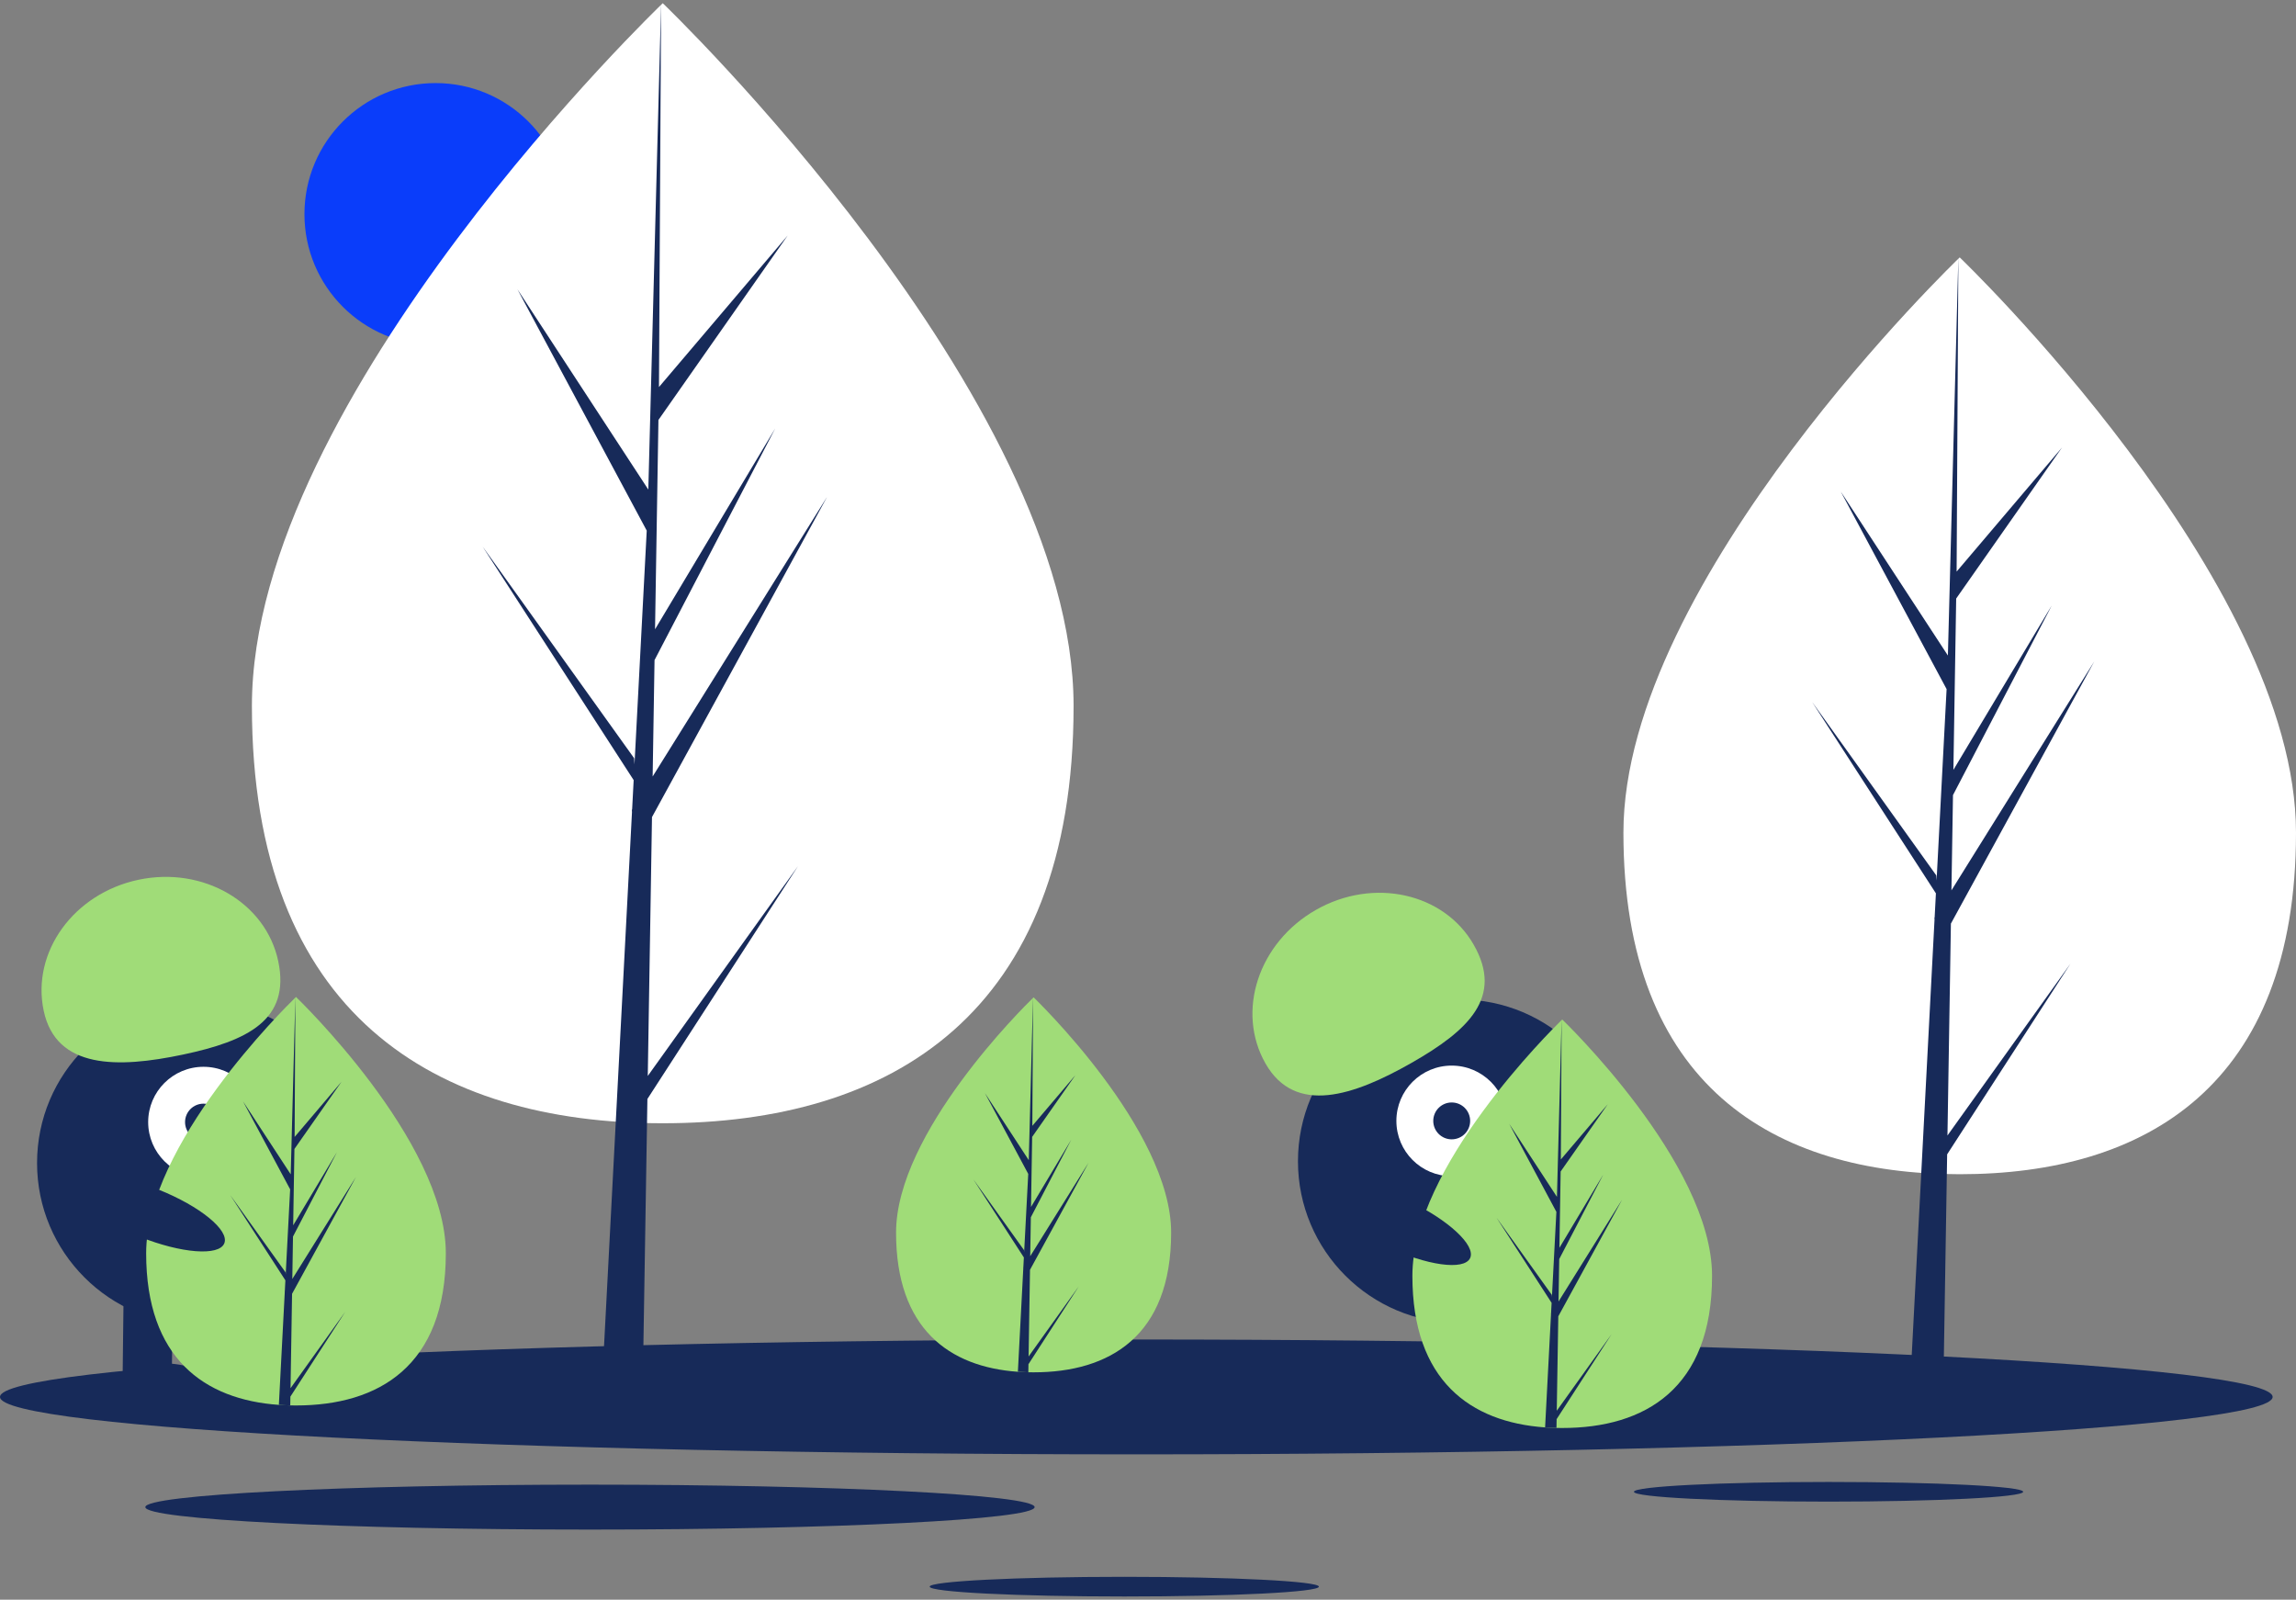 <svg viewBox="0 0 600 418" xmlns="http://www.w3.org/2000/svg">
<rect x="0" y="0" width="600" height="418" fill="#808080" stroke="none"/>
<g clip-path="url(#clip0)">
<path d="M113.829 90.212C132.754 90.212 148.096 74.877 148.096 55.96C148.096 37.044 132.754 21.709 113.829 21.709C94.903 21.709 79.561 37.044 79.561 55.96C79.561 74.877 94.903 90.212 113.829 90.212Z" fill="#0A3DFA"/>
<path d="M280.553 184.469C280.553 265.288 232.485 293.507 173.191 293.507C113.896 293.507 65.829 265.288 65.829 184.469C65.829 103.651 173.191 0.837 173.191 0.837C173.191 0.837 280.553 103.651 280.553 184.469Z" fill="white"/>
<path d="M169.28 281.144L170.38 213.506L216.14 129.828L170.552 202.896L171.046 172.483L202.584 111.943L171.177 164.435L172.066 109.736L205.837 61.539L172.206 101.135L172.761 0.837L169.27 133.613L169.557 128.136L135.222 75.604L169.007 138.65L165.808 199.739L165.712 198.118L126.129 142.836L165.592 203.846L165.192 211.486L165.121 211.601L165.153 212.228L157.037 367.216H167.881L169.182 287.162L208.548 226.301L169.28 281.144Z" fill="#172A59"/>
<path d="M600 217.57C600 283.724 560.654 306.823 512.119 306.823C463.584 306.823 424.238 283.724 424.238 217.57C424.238 151.416 512.119 67.258 512.119 67.258C512.119 67.258 600 151.416 600 217.57Z" fill="white"/>
<path d="M508.918 296.703L509.817 241.338L547.274 172.844L509.958 232.653L510.363 207.759L536.178 158.204L510.47 201.171L511.198 156.397L538.841 116.945L511.312 149.357L511.767 67.258L508.909 175.942L509.145 171.459L481.039 128.458L508.694 180.065L506.075 230.07L505.997 228.742L473.596 183.491L505.899 233.431L505.571 239.685L505.513 239.779L505.539 240.292L498.895 367.157H507.772L508.837 301.629L541.061 251.811L508.918 296.703Z" fill="#172A59"/>
<path d="M296.946 380.02C460.945 380.02 593.892 373.303 593.892 365.017C593.892 356.73 460.945 350.013 296.946 350.013C132.947 350.013 0 356.73 0 365.017C0 373.303 132.947 380.02 296.946 380.02Z" fill="#172A59"/>
<path d="M477.843 392.375C505.932 392.375 528.703 391.224 528.703 389.805C528.703 388.386 505.932 387.235 477.843 387.235C449.754 387.235 426.983 388.386 426.983 389.805C426.983 391.224 449.754 392.375 477.843 392.375Z" fill="#172A59"/>
<path d="M293.802 417.163C321.891 417.163 344.662 416.013 344.662 414.594C344.662 413.174 321.891 412.024 293.802 412.024C265.713 412.024 242.942 413.174 242.942 414.594C242.942 416.013 265.713 417.163 293.802 417.163Z" fill="#172A59"/>
<path d="M154.174 399.68C218.348 399.68 270.371 397.052 270.371 393.809C270.371 390.567 218.348 387.938 154.174 387.938C90.001 387.938 37.978 390.567 37.978 393.809C37.978 397.052 90.001 399.68 154.174 399.68Z" fill="#172A59"/>
<path d="M51.982 346.174C75.343 346.174 94.281 327.244 94.281 303.894C94.281 280.544 75.343 261.615 51.982 261.615C28.62 261.615 9.683 280.544 9.683 303.894C9.683 327.244 28.62 346.174 51.982 346.174Z" fill="#172A59"/>
<path d="M45.166 336.997L32.316 336.846L32.045 359.857L44.895 360.009L45.166 336.997Z" fill="#172A59"/>
<path d="M70.865 337.3L58.015 337.149L57.744 360.16L70.593 360.311L70.865 337.3Z" fill="#172A59"/>
<path d="M53.458 360.377C53.484 358.16 48.711 356.307 42.797 356.237C36.883 356.168 32.068 357.908 32.042 360.125C32.016 362.341 36.789 364.195 42.703 364.265C48.616 364.334 53.432 362.594 53.458 360.377Z" fill="#172A59"/>
<path d="M79.163 360.145C79.189 357.928 74.416 356.075 68.502 356.005C62.588 355.935 57.773 357.676 57.747 359.892C57.721 362.109 62.494 363.962 68.408 364.032C74.321 364.102 79.137 362.361 79.163 360.145Z" fill="#172A59"/>
<path d="M53.179 307.654C61.163 307.654 67.635 301.184 67.635 293.204C67.635 285.223 61.163 278.754 53.179 278.754C45.195 278.754 38.722 285.223 38.722 293.204C38.722 301.184 45.195 307.654 53.179 307.654Z" fill="white"/>
<path d="M53.179 298.02C55.84 298.02 57.998 295.864 57.998 293.204C57.998 290.544 55.84 288.387 53.179 288.387C50.517 288.387 48.36 290.544 48.36 293.204C48.36 295.864 50.517 298.02 53.179 298.02Z" fill="#172A59"/>
<path d="M11.416 264.095C8.181 248.767 19.281 233.448 36.207 229.879C53.134 226.31 69.478 235.842 72.713 251.17C75.948 266.498 64.693 272.005 47.766 275.574C30.84 279.143 14.651 279.423 11.416 264.095Z" fill="#A0DC78"/>
<path d="M116.506 327.481C116.506 356.956 98.976 367.248 77.35 367.248C76.849 367.248 76.349 367.243 75.849 367.231C74.847 367.21 73.855 367.162 72.874 367.095C53.357 365.715 38.194 354.894 38.194 327.481C38.194 299.112 74.463 263.314 77.188 260.665L77.192 260.66C77.297 260.558 77.35 260.508 77.35 260.508C77.35 260.508 116.506 298.005 116.506 327.481Z" fill="#A0DC78"/>
<path d="M75.923 362.739L90.244 342.737L75.887 364.935L75.849 367.231C74.847 367.21 73.855 367.162 72.874 367.095L74.418 337.606L74.406 337.377L74.432 337.334L74.577 334.549L60.185 312.296L74.623 332.46L74.656 333.051L75.823 310.77L63.501 287.775L75.973 306.859L77.187 260.665L77.192 260.508V260.66L76.989 297.087L89.256 282.646L76.939 300.225L76.615 320.174L88.068 301.029L76.567 323.11L76.386 334.2L93.014 307.553L76.324 338.071L75.923 362.739Z" fill="#172A59"/>
<path d="M381.487 345.716C404.848 345.716 423.786 326.787 423.786 303.437C423.786 280.087 404.848 261.157 381.487 261.157C358.125 261.157 339.188 280.087 339.188 303.437C339.188 326.787 358.125 345.716 381.487 345.716Z" fill="#172A59"/>
<path d="M385.097 337.04L372.813 340.814L379.577 362.811L391.86 359.038L385.097 337.04Z" fill="#172A59"/>
<path d="M409.663 329.497L397.379 333.27L404.143 355.268L416.426 351.494L409.663 329.497Z" fill="#172A59"/>
<path d="M391.072 363.759C396.725 362.023 400.78 358.897 400.128 356.778C399.476 354.659 394.365 354.349 388.712 356.086C383.059 357.822 379.004 360.948 379.656 363.067C380.307 365.186 385.418 365.496 391.072 363.759Z" fill="#172A59"/>
<path d="M415.481 355.701C421.135 353.965 425.189 350.839 424.538 348.72C423.886 346.601 418.775 346.291 413.122 348.028C407.469 349.764 403.414 352.89 404.065 355.009C404.717 357.128 409.828 357.438 415.481 355.701Z" fill="#172A59"/>
<path d="M379.364 307.341C387.349 307.341 393.821 300.871 393.821 292.891C393.821 284.91 387.349 278.441 379.364 278.441C371.38 278.441 364.908 284.91 364.908 292.891C364.908 300.871 371.38 307.341 379.364 307.341Z" fill="white"/>
<path d="M379.365 297.708C382.026 297.708 384.184 295.551 384.184 292.891C384.184 290.231 382.026 288.074 379.365 288.074C376.703 288.074 374.546 290.231 374.546 292.891C374.546 295.551 376.703 297.708 379.365 297.708Z" fill="#172A59"/>
<path d="M330.71 277.901C322.952 264.29 328.847 246.317 343.878 237.757C358.909 229.198 377.383 233.294 385.142 246.905C392.9 260.516 383.861 269.192 368.831 277.751C353.8 286.31 338.468 291.512 330.71 277.901Z" fill="#A0DC78"/>
<path d="M306.049 322.083C306.049 349.141 289.957 358.588 270.105 358.588C269.645 358.588 269.186 358.583 268.728 358.573C267.808 358.553 266.897 358.509 265.997 358.448C248.081 357.18 234.162 347.247 234.162 322.083C234.162 296.042 267.455 263.182 269.956 260.75L269.961 260.745C270.057 260.651 270.105 260.605 270.105 260.605C270.105 260.605 306.049 295.026 306.049 322.083Z" fill="#A0DC78"/>
<path d="M268.795 354.449L281.941 336.088L268.762 356.465L268.727 358.573C267.808 358.553 266.896 358.509 265.996 358.448L267.413 331.377L267.402 331.167L267.426 331.128L267.56 328.571L254.348 308.144L267.602 326.654L267.632 327.197L268.703 306.743L257.392 285.636L268.841 303.153L269.956 260.75L269.96 260.605V260.745L269.774 294.183L281.035 280.927L269.728 297.064L269.43 315.376L279.944 297.802L269.386 318.071L269.22 328.252L284.484 303.79L269.163 331.804L268.795 354.449Z" fill="#172A59"/>
<path d="M447.402 333.368C447.402 362.843 429.873 373.135 408.246 373.135C407.745 373.135 407.245 373.129 406.746 373.118C405.744 373.097 404.751 373.049 403.771 372.982C384.254 371.602 369.09 360.781 369.09 333.368C369.09 304.998 405.36 269.201 408.084 266.552L408.089 266.547C408.194 266.445 408.246 266.395 408.246 266.395C408.246 266.395 447.402 303.892 447.402 333.368Z" fill="#A0DC78"/>
<path d="M406.819 368.626L421.141 348.624L406.784 370.822L406.745 373.118C405.743 373.097 404.751 373.049 403.77 372.982L405.314 343.493L405.302 343.264L405.328 343.221L405.474 340.436L391.081 318.183L405.519 338.347L405.553 338.938L406.719 316.657L394.397 293.662L406.869 312.746L408.084 266.552L408.089 266.395V266.548L407.886 302.974L420.153 288.533L407.836 306.112L407.511 326.061L418.965 306.916L407.463 328.997L407.282 340.087L423.91 313.44L407.22 343.958L406.819 368.626Z" fill="#172A59"/>
<path d="M384.173 328.746C385.744 325.435 378.463 318.694 367.909 313.691C357.355 308.688 347.526 307.317 345.955 310.628C344.383 313.94 351.665 320.68 362.219 325.684C372.772 330.687 382.602 332.058 384.173 328.746Z" fill="#172A59"/>
<path d="M58.618 324.876C59.982 321.474 52.298 315.195 41.456 310.852C30.614 306.508 20.719 305.745 19.355 309.147C17.991 312.549 25.674 318.828 36.516 323.172C47.358 327.515 57.253 328.278 58.618 324.876Z" fill="#172A59"/>
</g>
<defs>
<clipPath id="clip0">
<rect width="600" height="416.327" fill="white" transform="translate(0 0.837)"/>
</clipPath>
</defs>
</svg>
